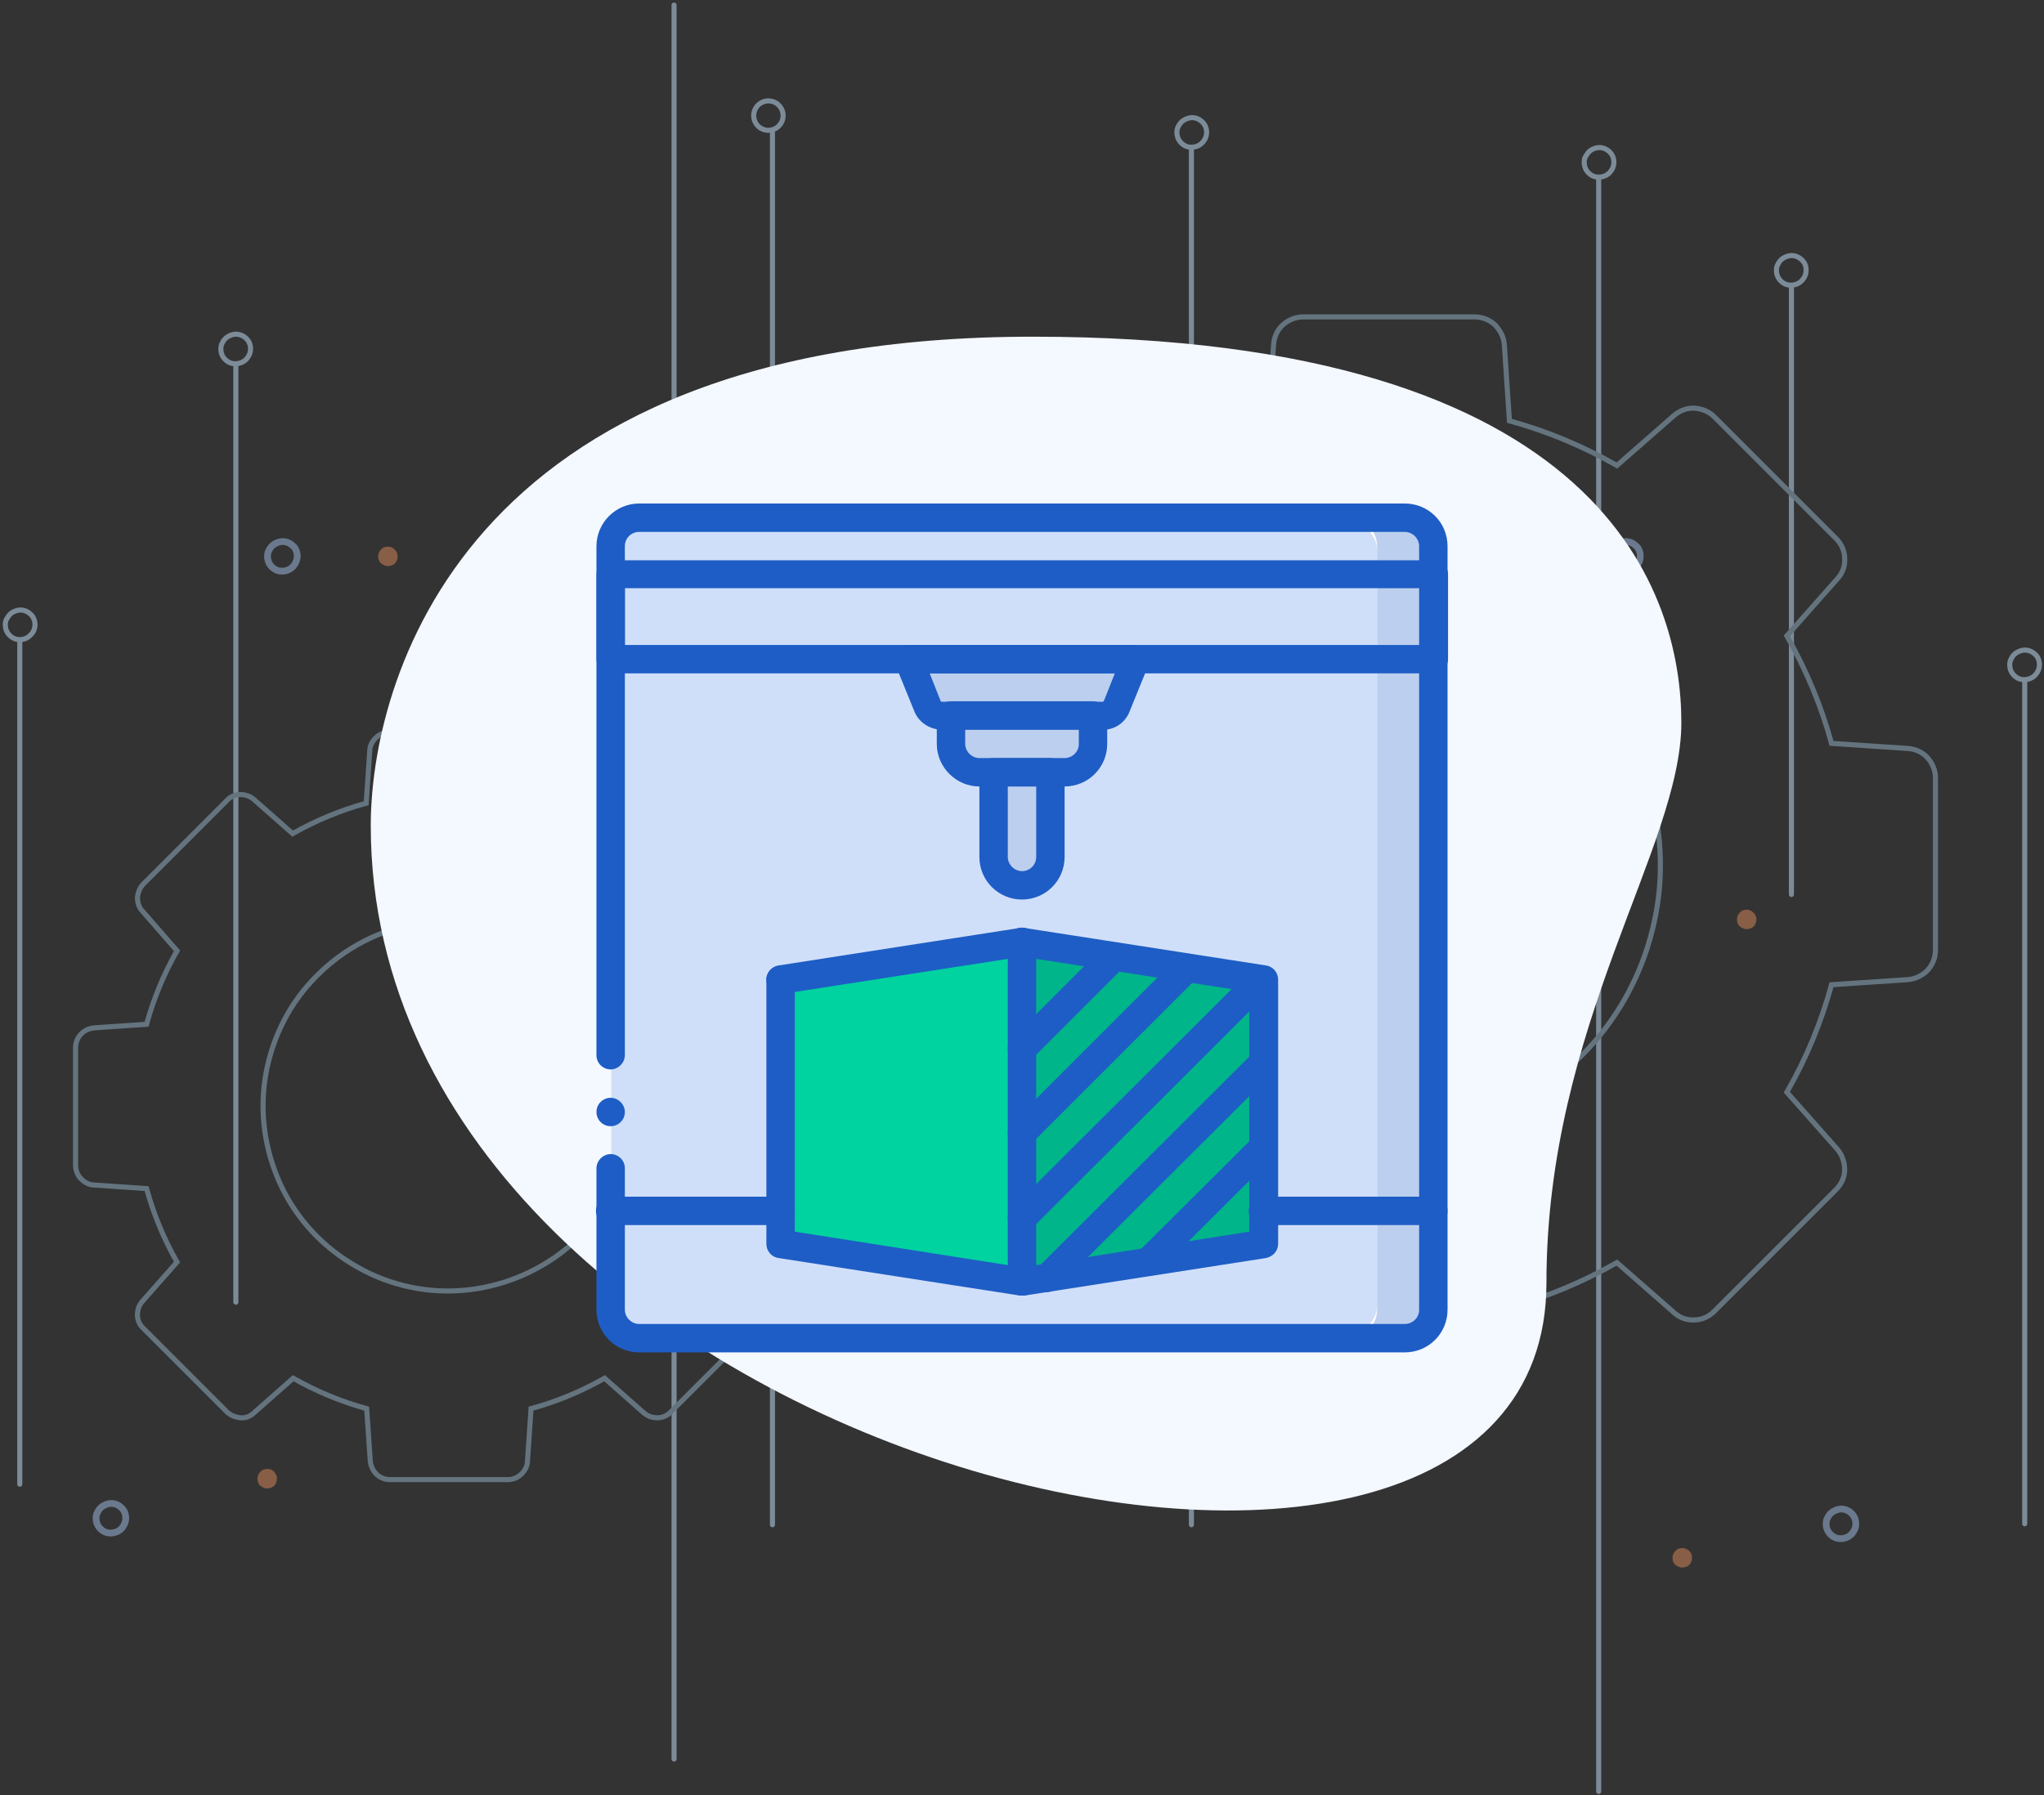 <?xml version="1.0" encoding="utf-8"?>
<!-- Generator: Adobe Illustrator 22.1.0, SVG Export Plug-In . SVG Version: 6.00 Build 0)  -->
<svg version="1.1" id="Layer_1" xmlns="http://www.w3.org/2000/svg" xmlns:xlink="http://www.w3.org/1999/xlink" x="0px" y="0px"
	 viewBox="0 0 403 354" style="enable-background:new 0 0 403 354;" xml:space="preserve">
<rect x="0" y="0" width="403" height="354" fill="#333333" stroke="none"/>
<style type="text/css">
	.st0{opacity:0.5;}
	.st1{fill:none;stroke:#C6E3FD;stroke-linecap:round;stroke-miterlimit:10;}
	.st2{fill:none;stroke:#96B5CB;stroke-miterlimit:10;}
	.st3{fill:none;stroke:#A1BFE7;stroke-width:1.33;stroke-miterlimit:10;}
	.st4{fill:#DD8A5A;}
	.st5{clip-path:url(#XMLID_74_);}
	.st6{fill:#F4F8FF;}
	.st7{fill:#BCCFEE;}
	.st8{fill:#FFFFFF;}
	.st9{fill:#D0DFF9;}
	.st10{fill:#00D2A0;}
	.st11{fill:#00B58A;}
	.st12{fill:#1E5DC5;}
</style>
<g id="XMLID_42_" class="st0">
	<path id="XMLID_72_" class="st1" d="M132.9,346.9V1"/>
	<path id="XMLID_71_" class="st1" d="M46.5,256.8v-185"/>
	<path id="XMLID_70_" class="st1" d="M152.3,300.7V26.1"/>
	<path id="XMLID_69_" class="st1" d="M234.9,300.7V29.1"/>
	<path id="XMLID_68_" class="st1" d="M315.2,353.3V35.5"/>
	<path id="XMLID_67_" class="st1" d="M49.4,68.8c0,0.6-0.2,1.2-0.5,1.6c-0.3,0.5-0.8,0.9-1.3,1.1c-0.5,0.2-1.1,0.3-1.7,0.2
		c-0.6-0.1-1.1-0.4-1.5-0.8c-0.4-0.4-0.7-0.9-0.8-1.5c-0.1-0.6-0.1-1.2,0.2-1.7c0.2-0.5,0.6-1,1.1-1.3c0.5-0.3,1.1-0.5,1.6-0.5
		c0.8,0,1.5,0.3,2.1,0.9C49.1,67.3,49.4,68,49.4,68.8L49.4,68.8z"/>
	<path id="XMLID_66_" class="st1" d="M154.4,22.8c0-1.6-1.3-2.9-2.9-2.9c-1.6,0-2.9,1.3-2.9,2.9c0,1.6,1.3,2.9,2.9,2.9
		C153.1,25.7,154.4,24.4,154.4,22.8z"/>
	<path id="XMLID_65_" class="st1" d="M318.2,32c0,0.6-0.2,1.2-0.5,1.6c-0.3,0.5-0.8,0.9-1.3,1.1c-0.5,0.2-1.1,0.3-1.7,0.2
		c-0.6-0.1-1.1-0.4-1.5-0.8c-0.4-0.4-0.7-0.9-0.8-1.5c-0.1-0.6-0.1-1.2,0.2-1.7s0.6-1,1.1-1.3c0.5-0.3,1.1-0.5,1.6-0.5
		c0.8,0,1.5,0.3,2.1,0.9C317.9,30.5,318.2,31.2,318.2,32z"/>
	<path id="XMLID_64_" class="st1" d="M353.2,176.4V56.7"/>
	<path id="XMLID_63_" class="st1" d="M356.1,53.3c0,0.6-0.2,1.2-0.5,1.6c-0.3,0.5-0.8,0.9-1.3,1.1c-0.5,0.2-1.1,0.3-1.7,0.2
		c-0.6-0.1-1.1-0.4-1.5-0.8c-0.4-0.4-0.7-0.9-0.8-1.5c-0.1-0.6-0.1-1.2,0.2-1.7c0.2-0.5,0.6-1,1.1-1.3c0.5-0.3,1.1-0.5,1.6-0.5
		c0.8,0,1.5,0.3,2.1,0.9S356.1,52.5,356.1,53.3L356.1,53.3z"/>
	<path id="XMLID_62_" class="st1" d="M399.2,300.5V134.5"/>
	<path id="XMLID_61_" class="st1" d="M402.1,131.1c0,0.6-0.2,1.2-0.5,1.6c-0.3,0.5-0.8,0.9-1.3,1.1c-0.5,0.2-1.1,0.3-1.7,0.2
		c-0.6-0.1-1.1-0.4-1.5-0.8c-0.4-0.4-0.7-0.9-0.8-1.5c-0.1-0.6-0.1-1.2,0.2-1.7c0.2-0.5,0.6-1,1.1-1.3c0.5-0.3,1.1-0.5,1.6-0.5
		c0.8,0,1.5,0.3,2.1,0.9C401.8,129.5,402.1,130.3,402.1,131.1L402.1,131.1z"/>
	<path id="XMLID_60_" class="st1" d="M3.9,292.7V126.6"/>
	<path id="XMLID_59_" class="st1" d="M6.9,123.2c0,0.6-0.2,1.2-0.5,1.6s-0.8,0.9-1.3,1.1c-0.5,0.2-1.1,0.3-1.7,0.2
		c-0.6-0.1-1.1-0.4-1.5-0.8c-0.4-0.4-0.7-0.9-0.8-1.5c-0.1-0.6-0.1-1.2,0.2-1.7s0.6-1,1.1-1.3c0.5-0.3,1.1-0.5,1.6-0.5
		c0.8,0,1.5,0.3,2.1,0.9C6.6,121.7,6.9,122.4,6.9,123.2L6.9,123.2z"/>
	<path id="XMLID_58_" class="st1" d="M237.9,26.1c0,0.6-0.2,1.2-0.5,1.6c-0.3,0.5-0.8,0.9-1.3,1.1c-0.5,0.2-1.1,0.3-1.7,0.2
		c-0.6-0.1-1.1-0.4-1.5-0.8c-0.4-0.4-0.7-0.9-0.8-1.5c-0.1-0.6-0.1-1.2,0.2-1.7c0.2-0.5,0.6-1,1.1-1.3c0.5-0.3,1.1-0.5,1.6-0.5
		c0.8,0,1.5,0.3,2.1,0.9C237.6,24.6,237.9,25.3,237.9,26.1L237.9,26.1z"/>
	<path id="XMLID_55_" class="st2" d="M381.6,187.3v-33.9c0-1.5-0.6-2.9-1.6-4c-1-1.1-2.4-1.7-3.9-1.8l-15-1c-2-7.4-5-14.5-8.8-21.2
		l10-11.3c1-1.1,1.5-2.5,1.4-4c0-1.5-0.7-2.9-1.7-3.9l-24-24c-1-1-2.4-1.6-3.9-1.7s-2.9,0.5-4,1.4l-11.3,9.9
		c-6.7-3.8-13.8-6.8-21.2-8.8l-1-15c-0.1-1.5-0.8-2.8-1.8-3.9c-1.1-1-2.5-1.6-4-1.6h-33.9c-1.5,0-2.9,0.6-4,1.6
		c-1.1,1-1.7,2.4-1.8,3.9l-1,15c-7.4,2-14.5,5-21.2,8.8L217.6,82c-1.1-1-2.5-1.5-4-1.4s-2.9,0.7-3.9,1.7l-24,24
		c-1,1-1.6,2.4-1.7,3.9c0,1.5,0.5,2.9,1.4,4l9.9,11.3c-3.8,6.7-6.8,13.8-8.8,21.2l-15,1c-1.5,0.1-2.9,0.7-3.9,1.8
		c-1,1.1-1.6,2.5-1.6,4v33.9c0,1.5,0.6,2.9,1.6,4c1,1.1,2.4,1.7,3.9,1.8l15,1c2,7.4,5,14.5,8.8,21.2l-9.9,11.3c-1,1.1-1.5,2.5-1.4,4
		c0,1.5,0.7,2.9,1.7,3.9l24,24c1,1,2.4,1.6,3.9,1.7c1.5,0,2.9-0.5,4-1.4l11.3-9.9c6.7,3.8,13.8,6.8,21.2,8.8l1,15
		c0.1,1.5,0.8,2.8,1.8,3.8c1.1,1,2.5,1.6,4,1.6h33.9c1.5,0,2.9-0.6,4-1.6s1.7-2.4,1.8-3.8l1-15c7.4-2,14.5-5,21.2-8.8l11.3,9.9
		c1.1,1,2.5,1.5,4,1.4c1.5,0,2.9-0.7,3.9-1.7l24-24c1-1,1.7-2.4,1.7-3.9c0-1.5-0.5-2.9-1.4-4l-10-11.3c3.8-6.6,6.8-13.8,8.8-21.2
		l15-1c1.5-0.1,2.9-0.8,3.9-1.8C381.1,190.2,381.6,188.8,381.6,187.3L381.6,187.3z M279.3,223.6c-11,1.1-22.1-1.2-31.7-6.6
		c-9.6-5.4-17.3-13.7-22.1-23.6c-4.7-10-6.3-21.2-4.4-32c1.9-10.9,7.1-20.9,14.9-28.7c7.8-7.8,17.9-13,28.7-14.9
		c10.9-1.9,22.1-0.3,32.1,4.4c10,4.7,18.2,12.5,23.7,22.1c5.4,9.6,7.7,20.7,6.6,31.7c-1.3,12.2-6.7,23.7-15.4,32.3
		C303,216.9,291.6,222.3,279.3,223.6L279.3,223.6z"/>
	<path id="XMLID_52_" class="st2" d="M162,229.7v-23.2c0-1-0.4-2-1.1-2.7c-0.7-0.7-1.6-1.2-2.6-1.2l-10.3-0.7
		c-1.4-5.1-3.4-9.9-6-14.5l6.8-7.8c0.7-0.8,1-1.7,1-2.7c0-1-0.4-2-1.2-2.7l-16.4-16.4c-0.7-0.7-1.7-1.1-2.7-1.2c-1,0-2,0.3-2.7,1
		l-7.7,6.8c-4.6-2.6-9.4-4.6-14.5-6l-0.7-10.3c-0.1-1-0.5-1.9-1.2-2.6c-0.7-0.7-1.7-1.1-2.7-1.1H76.8c-1,0-2,0.4-2.7,1.1
		c-0.7,0.7-1.2,1.6-1.2,2.6l-0.7,10.3c-5.1,1.4-9.9,3.4-14.5,6l-7.6-6.7c-0.8-0.7-1.7-1-2.7-1s-2,0.4-2.7,1.2l-16.4,16.4
		c-0.7,0.7-1.1,1.7-1.2,2.7c0,1,0.3,2,1,2.7l6.8,7.8c-2.6,4.6-4.6,9.4-6,14.5l-10.3,0.7c-1,0.1-1.9,0.5-2.6,1.2
		c-0.7,0.7-1.1,1.7-1.1,2.7v23.2c0,1,0.4,2,1.1,2.7c0.7,0.7,1.6,1.2,2.6,1.2l10.3,0.7c1.4,5.1,3.4,9.9,6,14.5l-6.8,7.7
		c-0.7,0.8-1,1.7-1,2.7c0,1,0.4,2,1.2,2.7l16.4,16.4c0.7,0.7,1.7,1.1,2.7,1.2s2-0.3,2.7-1l7.7-6.8c4.6,2.6,9.4,4.6,14.5,6l0.7,10.3
		c0.1,1,0.5,1.9,1.2,2.6c0.7,0.7,1.7,1.1,2.7,1.1h23.2c1,0,2-0.4,2.7-1.1c0.7-0.7,1.2-1.6,1.2-2.6l0.7-10.3c5.1-1.4,9.9-3.4,14.5-6
		l7.7,6.8c0.8,0.7,1.7,1,2.7,1c1,0,2-0.4,2.7-1.2l16.4-16.4c0.7-0.7,1.1-1.7,1.2-2.7c0-1-0.3-2-1-2.7l-6.8-7.7
		c2.6-4.6,4.6-9.4,6-14.5l10.3-0.7c1-0.1,1.9-0.6,2.6-1.3C161.7,231.6,162,230.7,162,229.7z M92.1,254.4c-7.5,0.8-15.1-0.8-21.6-4.5
		c-6.6-3.7-11.9-9.3-15.1-16.1c-3.2-6.8-4.3-14.5-3-21.9c1.3-7.4,4.8-14.3,10.2-19.6c5.3-5.3,12.2-8.9,19.6-10.2
		c7.4-1.3,15.1-0.2,21.9,3c6.8,3.2,12.5,8.5,16.2,15.1c3.7,6.6,5.3,14.1,4.5,21.6c-0.9,8.3-4.6,16.1-10.5,22.1
		C108.3,249.8,100.5,253.5,92.1,254.4z"/>
	<path id="XMLID_51_" class="st3" d="M365.9,300.5c0,0.6-0.2,1.2-0.5,1.6c-0.3,0.5-0.8,0.9-1.3,1.1c-0.5,0.2-1.1,0.3-1.7,0.2
		c-0.6-0.1-1.1-0.4-1.5-0.8c-0.4-0.4-0.7-0.9-0.8-1.5c-0.1-0.6-0.1-1.2,0.2-1.7c0.2-0.5,0.6-1,1.1-1.3c0.5-0.3,1.1-0.5,1.6-0.5
		c0.8,0,1.5,0.3,2.1,0.9C365.6,299,365.9,299.8,365.9,300.5L365.9,300.5z"/>
	<path id="XMLID_50_" class="st3" d="M323.4,109.7c0,0.6-0.2,1.2-0.5,1.6s-0.8,0.9-1.3,1.1c-0.5,0.2-1.1,0.3-1.7,0.2
		c-0.6-0.1-1.1-0.4-1.5-0.8c-0.4-0.4-0.7-0.9-0.8-1.5c-0.1-0.6-0.1-1.2,0.2-1.7c0.2-0.5,0.6-1,1.1-1.3c0.5-0.3,1.1-0.5,1.6-0.5
		c0.8,0,1.5,0.3,2.1,0.9C323.1,108.1,323.4,108.9,323.4,109.7L323.4,109.7z"/>
	<path id="XMLID_49_" class="st4" d="M346.3,181.3c0,0.4-0.1,0.7-0.3,1.1c-0.2,0.3-0.5,0.6-0.9,0.7c-0.3,0.1-0.7,0.2-1.1,0.1
		c-0.4-0.1-0.7-0.3-1-0.5c-0.3-0.3-0.4-0.6-0.5-1c-0.1-0.4,0-0.8,0.1-1.1c0.1-0.3,0.4-0.6,0.7-0.9c0.3-0.2,0.7-0.3,1.1-0.3
		c0.5,0,1,0.2,1.3,0.6C346.1,180.3,346.3,180.8,346.3,181.3z"/>
	<path id="XMLID_48_" class="st4" d="M54.6,291.6c0,0.4-0.1,0.7-0.3,1.1c-0.2,0.3-0.5,0.6-0.9,0.7c-0.3,0.1-0.7,0.2-1.1,0.1
		c-0.4-0.1-0.7-0.3-1-0.5c-0.3-0.3-0.4-0.6-0.5-1c-0.1-0.4,0-0.8,0.1-1.1c0.1-0.3,0.4-0.6,0.7-0.9c0.3-0.2,0.7-0.3,1.1-0.3
		c0.3,0,0.5,0,0.7,0.1c0.2,0.1,0.4,0.2,0.6,0.4c0.2,0.2,0.3,0.4,0.4,0.6C54.6,291.1,54.6,291.3,54.6,291.6z"/>
	<path id="XMLID_47_" class="st4" d="M78.4,109.7c0,0.4-0.1,0.8-0.3,1.1c-0.2,0.3-0.5,0.6-0.9,0.7c-0.4,0.1-0.7,0.2-1.1,0.1
		c-0.4-0.1-0.7-0.3-1-0.5c-0.3-0.3-0.4-0.6-0.5-1c-0.1-0.4,0-0.8,0.1-1.1c0.1-0.3,0.4-0.6,0.7-0.9c0.3-0.2,0.7-0.3,1.1-0.3
		c0.5,0,1,0.2,1.3,0.6C78.2,108.7,78.4,109.2,78.4,109.7z"/>
	<path id="XMLID_46_" class="st4" d="M333.6,307.2c0,0.4-0.1,0.8-0.3,1.1c-0.2,0.3-0.5,0.6-0.9,0.7c-0.3,0.1-0.7,0.2-1.1,0.1
		c-0.4-0.1-0.7-0.3-1-0.5c-0.3-0.3-0.5-0.6-0.5-1c-0.1-0.4,0-0.8,0.1-1.1c0.1-0.3,0.4-0.6,0.7-0.9c0.3-0.2,0.7-0.3,1.1-0.3
		c0.5,0,1,0.2,1.4,0.6C333.4,306.2,333.6,306.6,333.6,307.2z"/>
	<path id="XMLID_45_" class="st3" d="M128.2,141.6c0,0.6-0.2,1.1-0.5,1.6c-0.3,0.5-0.8,0.9-1.3,1.1c-0.5,0.2-1.1,0.3-1.7,0.2
		c-0.6-0.1-1.1-0.4-1.5-0.8c-0.4-0.4-0.7-0.9-0.8-1.5c-0.1-0.6-0.1-1.2,0.2-1.7c0.2-0.5,0.6-1,1.1-1.3c0.5-0.3,1.1-0.5,1.6-0.5
		c0.8,0,1.5,0.3,2.1,0.9C127.9,140.1,128.2,140.8,128.2,141.6L128.2,141.6z"/>
	<path id="XMLID_44_" class="st3" d="M24.8,299.4c0,0.6-0.2,1.1-0.5,1.6c-0.3,0.5-0.8,0.9-1.3,1.1c-0.5,0.2-1.1,0.3-1.7,0.2
		c-0.6-0.1-1.1-0.4-1.5-0.8c-0.4-0.4-0.7-0.9-0.8-1.5c-0.1-0.6-0.1-1.2,0.2-1.7c0.2-0.5,0.6-1,1.1-1.3c0.5-0.3,1.1-0.5,1.6-0.5
		c0.8,0,1.5,0.3,2.1,0.9C24.5,297.9,24.8,298.6,24.8,299.4L24.8,299.4z"/>
	<path id="XMLID_43_" class="st3" d="M58.6,109.7c0,0.6-0.2,1.1-0.5,1.6c-0.3,0.5-0.8,0.9-1.3,1.1c-0.5,0.2-1.1,0.3-1.7,0.2
		c-0.6-0.1-1.1-0.4-1.5-0.8c-0.4-0.4-0.7-0.9-0.8-1.5c-0.1-0.6-0.1-1.2,0.2-1.7c0.2-0.5,0.6-1,1.1-1.3c0.5-0.3,1.1-0.5,1.6-0.5
		c0.8,0,1.5,0.3,2.1,0.9C58.3,108.1,58.6,108.9,58.6,109.7z"/>
</g>
<g id="XMLID_1_">
	<defs>
		<rect id="XMLID_41_" x="71.5" y="55" width="260" height="256"/>
	</defs>
	<clipPath id="XMLID_74_">
		<use xlink:href="#XMLID_41_"  style="overflow:visible;"/>
	</clipPath>
	<g id="XMLID_2_" class="st5">
		<path id="XMLID_40_" class="st6" d="M304.9,253c0-50.9,26.6-85.9,26.6-110.5s-14.2-76.1-127.9-76.1S73.1,135.8,73.1,162.8
			C73.1,289.3,304.9,343.3,304.9,253z"/>
		<path id="XMLID_39_" class="st7" d="M156.4,102h121.3c2.7,0,4.9,2.5,4.9,5.6v150.8c0,3.1-2.2,5.6-4.9,5.6H156.4
			c-2.7,0-4.9-2.5-4.9-5.6V107.6C151.5,104.5,153.7,102,156.4,102z"/>
		<path id="XMLID_38_" class="st8" d="M126,102.1h139.9c3.1,0,5.6,2.5,5.6,5.6v150.6c0,3.1-2.5,5.6-5.6,5.6H126
			c-3.1,0-5.6-2.5-5.6-5.6V107.7C120.4,104.6,122.9,102.1,126,102.1z"/>
		<path id="XMLID_37_" class="st9" d="M126.3,103h139.4c3.2,0,5.8,2.5,5.8,5.5v149c0,3-2.6,5.5-5.8,5.5H126.3
			c-3.2,0-5.8-2.5-5.8-5.5v-149C120.5,105.5,123.1,103,126.3,103z"/>
		<path id="XMLID_36_" class="st8" d="M195.9,169.1v-16.7h11.2v16.7c0,3.1-2.5,5.6-5.6,5.6S195.9,172.1,195.9,169.1z"/>
		<path id="XMLID_35_" class="st8" d="M217.6,141.2h-32.1c-1.2-0.1-2.3-0.9-2.7-2.1l-3.7-9.1h44.8l-3.7,9.1
			C219.8,140.3,218.8,141.1,217.6,141.2z"/>
		<path id="XMLID_34_" class="st8" d="M187.5,141.2h28v5.6c0,3.1-2.5,5.6-5.6,5.6h-16.8c-3.1,0-5.6-2.5-5.6-5.6L187.5,141.2
			L187.5,141.2z"/>
		<path id="XMLID_33_" class="st7" d="M195.9,169.1v-16.7h11.2v16.7c0,3.1-2.5,5.6-5.6,5.6C198.4,174.6,195.9,172.1,195.9,169.1z"/>
		<path id="XMLID_32_" class="st7" d="M217.6,141.2h-32.1c-1.2-0.1-2.3-0.9-2.7-2.1l-3.7-9.1h44.8l-3.7,9.1
			C219.8,140.3,218.8,141.1,217.6,141.2z"/>
		<path id="XMLID_31_" class="st7" d="M187.5,141.2h28v5.6c0,3.1-2.5,5.6-5.6,5.6h-16.8c-3.1,0-5.6-2.5-5.6-5.6V141.2L187.5,141.2z"
			/>
		<path id="XMLID_30_" class="st10" d="M201.5,185.8v67l-47.6-7.4v-52.1L201.5,185.8z"/>
		<path id="XMLID_29_" class="st11" d="M249.1,193.2v52.1l-18.2,2.8l-9.4,1.5l-10.5,1.6l-9.4,1.5h0v-67l14.6,2.3l6.9,1.1l7.7,1.2
			l6.9,1.1l7.6,1.2L249.1,193.2z"/>
		<path id="XMLID_26_" class="st12" d="M201.5,177.4c-4.6,0-8.4-3.7-8.4-8.4v-16.7c0-0.7,0.3-1.4,0.8-2c0.5-0.5,1.2-0.8,2-0.8h11.2
			c0.7,0,1.5,0.3,2,0.8c0.5,0.5,0.8,1.2,0.8,2v16.7C209.9,173.7,206.1,177.4,201.5,177.4z M198.7,155.1v13.9c0,1.5,1.3,2.8,2.8,2.8
			c1.5,0,2.8-1.2,2.8-2.8v-13.9H198.7z"/>
		<path id="XMLID_23_" class="st12" d="M282.6,132.8H120.4c-0.7,0-1.5-0.3-2-0.8c-0.5-0.5-0.8-1.2-0.8-2v-16.7c0-0.7,0.3-1.4,0.8-2
			c0.5-0.5,1.2-0.8,2-0.8h162.3c0.7,0,1.5,0.3,2,0.8c0.5,0.5,0.8,1.2,0.8,2V130c0,0.7-0.3,1.4-0.8,2
			C284.1,132.5,283.4,132.8,282.6,132.8z M123.2,127.2h156.7V116H123.2V127.2z"/>
		<path id="XMLID_20_" class="st12" d="M217.6,143.9h-32.1c-2.4-0.1-4.5-1.6-5.3-3.8l-3.7-9.1c-0.3-0.9-0.2-1.8,0.3-2.6
			c0.5-0.8,1.4-1.2,2.3-1.2h44.8c0.9,0,1.8,0.5,2.3,1.2c0.5,0.8,0.6,1.7,0.3,2.6l-3.7,9.1C222,142.4,219.9,143.9,217.6,143.9z
			 M183.3,132.8l2.1,5.3c0,0.1,0.1,0.2,0.2,0.3l31.9,0c0.1-0.1,0.1-0.2,0.2-0.3l2.1-5.3H183.3z"/>
		<path id="XMLID_17_" class="st12" d="M209.9,155.1h-16.8c-4.6,0-8.4-3.8-8.4-8.4v-5.6c0-0.7,0.3-1.5,0.8-2c0.5-0.5,1.2-0.8,2-0.8
			h28c0.7,0,1.5,0.3,2,0.8c0.5,0.5,0.8,1.2,0.8,2v5.6C218.3,151.4,214.5,155.1,209.9,155.1z M190.3,143.9v2.8c0,1.5,1.3,2.8,2.8,2.8
			h16.8c1.5,0,2.8-1.2,2.8-2.8v-2.8H190.3z"/>
		<path id="XMLID_16_" class="st12" d="M282.6,241.6h-33.6c-1.5,0-2.8-1.2-2.8-2.8s1.3-2.8,2.8-2.8h33.6c1.5,0,2.8,1.2,2.8,2.8
			S284.2,241.6,282.6,241.6z"/>
		<path id="XMLID_15_" class="st12" d="M153.9,241.6h-33.6c-1.5,0-2.8-1.2-2.8-2.8s1.3-2.8,2.8-2.8h33.6c1.5,0,2.8,1.2,2.8,2.8
			S155.5,241.6,153.9,241.6z"/>
		<path id="XMLID_14_" class="st12" d="M201.5,255.5c-0.1,0-0.3,0-0.4,0l-47.6-7.4c-1.4-0.2-2.4-1.4-2.4-2.8v-52.1
			c0-1.5,1.3-2.8,2.8-2.8c1.5,0,2.8,1.2,2.8,2.8v49.7l45.2,7.1c1.4,0.2,2.5,1.5,2.4,3C204.2,254.4,203,255.5,201.5,255.5z"/>
		<path id="XMLID_13_" class="st12" d="M153.9,196c-1.5,0-2.7-1.1-2.8-2.6c-0.1-1.5,0.9-2.7,2.4-3l47.6-7.4c1-0.2,2,0.2,2.6,1
			c0.6,0.8,0.8,1.8,0.4,2.8s-1.2,1.6-2.2,1.8l-47.6,7.4C154.2,196,154.1,196,153.9,196z"/>
		<path id="XMLID_10_" class="st12" d="M201.5,255.5c-0.7,0-1.5-0.3-2-0.8c-0.5-0.5-0.8-1.2-0.8-2v-67c0-0.8,0.4-1.6,1-2.1
			c0.6-0.5,1.4-0.8,2.3-0.6l47.6,7.4c1.4,0.2,2.4,1.4,2.4,2.8v52.1c0,1.4-1,2.5-2.4,2.8l-47.6,7.4
			C201.8,255.5,201.6,255.5,201.5,255.5z M204.3,189.1v60.4l42-6.6v-47.3L204.3,189.1z"/>
		<path id="XMLID_9_" class="st12" d="M201.5,209.5c-1.1,0-2.2-0.7-2.6-1.7c-0.4-1-0.2-2.2,0.6-3l18.1-18.1c0.7-0.7,1.7-1,2.7-0.7
			c1,0.3,1.7,1,2,2c0.3,1,0,2-0.7,2.7l-18.1,18.1C203,209.2,202.2,209.5,201.5,209.5z"/>
		<path id="XMLID_8_" class="st12" d="M201.5,226.2c-1.1,0-2.2-0.7-2.6-1.7c-0.4-1-0.2-2.2,0.6-3l32.6-32.6c1.1-1.1,2.9-1.1,4,0
			c1.1,1.1,1.1,2.9,0,3.9l-32.6,32.6C203,225.9,202.2,226.2,201.5,226.2z"/>
		<path id="XMLID_7_" class="st12" d="M201.5,243c-1.1,0-2.2-0.7-2.6-1.7c-0.4-1-0.2-2.2,0.6-3l47.1-47c1.1-1.1,2.9-1.1,4,0
			c1.1,1.1,1.1,2.9,0,3.9l-47.1,47C203,242.7,202.2,243,201.5,243z"/>
		<path id="XMLID_6_" class="st12" d="M206.5,254.8c-1.1,0-2.2-0.7-2.6-1.7c-0.4-1-0.2-2.2,0.6-3l42.6-42.5c1.1-1.1,2.9-1.1,3.9,0
			c1.1,1.1,1.1,2.8,0,3.9l-42.6,42.5C207.9,254.5,207.2,254.8,206.5,254.8z"/>
		<path id="XMLID_5_" class="st12" d="M226.4,251.6c-1.1,0-2.2-0.7-2.6-1.7c-0.4-1-0.2-2.2,0.6-3l22.7-22.6c1.1-1.1,2.9-1.1,3.9,0
			c1.1,1.1,1.1,2.8,0,3.9l-22.7,22.6C227.9,251.3,227.1,251.6,226.4,251.6z"/>
		<path id="XMLID_4_" class="st12" d="M277,266.7H126c-4.6,0-8.4-3.7-8.4-8.4v-27.9c0-1.5,1.3-2.8,2.8-2.8c1.5,0,2.8,1.2,2.8,2.8
			v27.9c0,1.5,1.3,2.8,2.8,2.8H277c1.5,0,2.8-1.2,2.8-2.8V107.7c0-1.5-1.3-2.8-2.8-2.8H126c-1.5,0-2.8,1.2-2.8,2.8v100.4
			c0,1.5-1.3,2.8-2.8,2.8c-1.5,0-2.8-1.2-2.8-2.8V107.7c0-4.6,3.8-8.4,8.4-8.4H277c4.6,0,8.4,3.7,8.4,8.4v150.6
			C285.4,262.9,281.7,266.7,277,266.7z"/>
		<path id="XMLID_3_" class="st12" d="M120.4,222.1c1.5,0,2.8-1.2,2.8-2.8c0-1.5-1.3-2.8-2.8-2.8c-1.5,0-2.8,1.2-2.8,2.8
			C117.6,220.8,118.8,222.1,120.4,222.1z"/>
	</g>
</g>
</svg>
